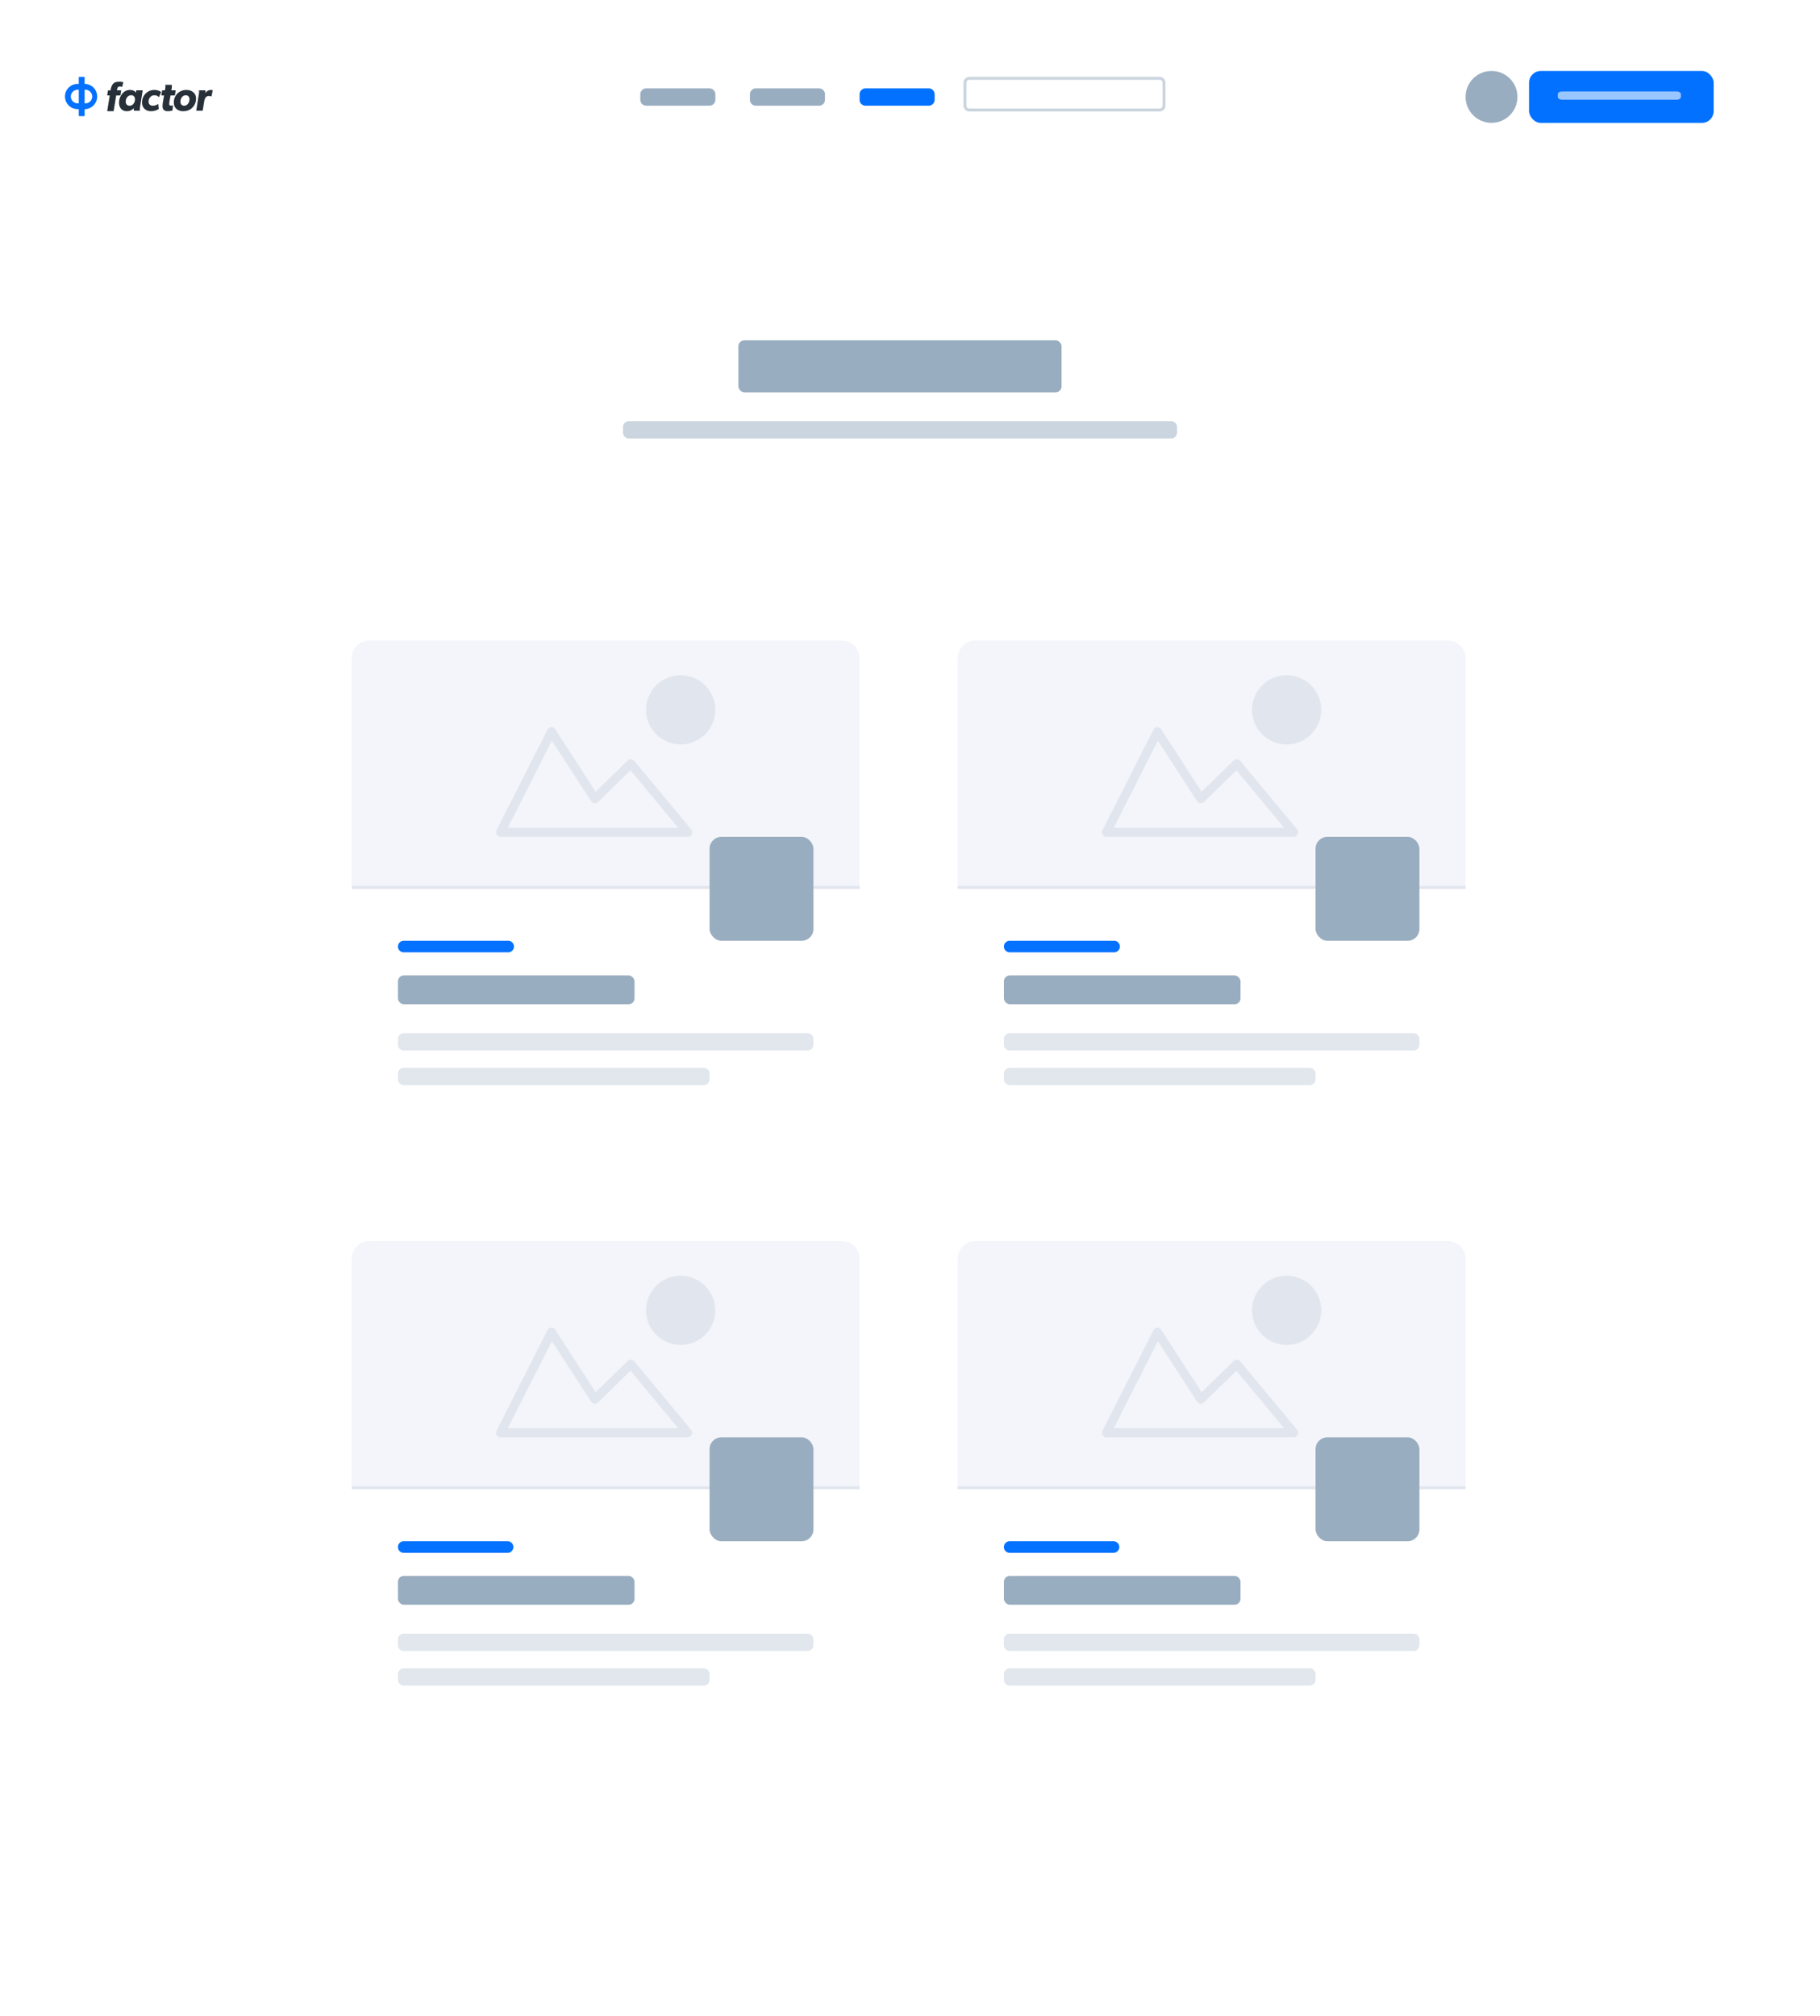 <svg xmlns="http://www.w3.org/2000/svg" width="308" fill="none" viewBox="0 0 308 341"><path fill="#fff" d="M.79.92H308v328.16H.79z"/><g filter="url(#filter0_dd)"><rect width="85.95" height="84.97" x="162.07" y="108.35" fill="#fff" rx="3"/></g><path fill="#F4F5FA" d="M162.07 111.35a3 3 0 013-3h79.95a3 3 0 013 3v39h-85.95v-39z"/><circle cx="217.74" cy="120.07" r="5.86" fill="#99ADC0" fill-opacity=".2"/><path fill="#99ADC0" fill-opacity=".2" fill-rule="evenodd" d="M195.83 123c.27-.01.52.12.67.35l6.85 10.57 5.43-5.29a.75.75 0 011.1.06l9.64 11.6c.19.23.23.55.1.82a.76.76 0 01-.68.45h-31.69a.76.76 0 01-.65-.37.78.78 0 01-.03-.76l8.62-17c.13-.25.37-.41.64-.43zm.12 2.3l-7.45 14.71h28.8l-8.06-9.7-5.5 5.37a.75.75 0 01-1.16-.14l-6.63-10.23zM248.02 150.35h-85.95v-.5h85.95v.5z" clip-rule="evenodd"/><path fill="#99ADC0" fill-opacity=".3" d="M169.89 181.63a1 1 0 011-1h50.74a1 1 0 011 1v.93a1 1 0 01-1 1h-50.74a1 1 0 01-1-1v-.93zM169.89 175.77a1 1 0 011-1h68.32a1 1 0 011 1v.93a1 1 0 01-1 1h-68.32a1 1 0 01-1-1v-.93z"/><rect width="40.04" height="4.88" x="169.89" y="165" fill="#99ADC0" rx="1"/><rect width="17.58" height="17.58" x="222.63" y="141.56" fill="#99ADC0" rx="2"/><path fill="#0471FF" d="M169.89 160.12c0-.54.43-.98.97-.98h17.58a.98.98 0 110 1.95h-17.58a.98.98 0 01-.97-.97z"/><g filter="url(#filter1_dd)"><rect width="85.95" height="84.97" x="59.52" y="108.35" fill="#fff" rx="3"/></g><path fill="#F4F5FA" d="M59.52 111.35a3 3 0 013-3h79.95a3 3 0 013 3v39H59.52v-39z"/><circle cx="115.19" cy="120.07" r="5.86" fill="#99ADC0" fill-opacity=".2"/><path fill="#99ADC0" fill-opacity=".2" fill-rule="evenodd" d="M93.28 123c.27-.01.53.12.68.35l6.84 10.57 5.43-5.29a.75.75 0 011.1.06l9.64 11.6c.19.23.23.55.1.82a.76.76 0 01-.68.45H84.7a.76.76 0 01-.65-.37.79.79 0 01-.02-.76l8.61-17c.13-.25.37-.41.64-.43zm.12 2.3l-7.45 14.71h28.8l-8.05-9.7-5.5 5.37a.75.75 0 01-1.16-.14l-6.64-10.23zM145.47 150.35H59.52v-.5h85.95v.5z" clip-rule="evenodd"/><path fill="#99ADC0" fill-opacity=".3" d="M67.34 181.63a1 1 0 011-1h50.74a1 1 0 011 1v.93a1 1 0 01-1 1H68.34a1 1 0 01-1-1v-.93zM67.34 175.77a1 1 0 011-1h68.32a1 1 0 011 1v.93a1 1 0 01-1 1H68.34a1 1 0 01-1-1v-.93z"/><rect width="40.04" height="4.88" x="67.34" y="165" fill="#99ADC0" rx="1"/><rect width="17.58" height="17.58" x="120.08" y="141.56" fill="#99ADC0" rx="2"/><path fill="#0471FF" d="M67.34 160.12c0-.54.44-.98.97-.98H85.9a.98.98 0 110 1.95H68.31a.98.98 0 01-.97-.97z"/><g filter="url(#filter2_dd)"><rect width="85.95" height="84.97" x="162.07" y="209.93" fill="#fff" rx="3"/></g><path fill="#F4F5FA" d="M162.07 212.93a3 3 0 013-3h79.95a3 3 0 013 3v39h-85.95v-39z"/><circle cx="217.74" cy="221.65" r="5.86" fill="#99ADC0" fill-opacity=".2"/><path fill="#99ADC0" fill-opacity=".2" fill-rule="evenodd" d="M195.83 224.58c.27-.02.52.11.67.34l6.85 10.57 5.43-5.29a.75.75 0 011.1.06l9.64 11.6c.19.23.23.55.1.82a.76.76 0 01-.68.45h-31.69a.76.76 0 01-.65-.37.78.78 0 01-.03-.75L195.2 225c.13-.25.37-.4.64-.42zm.12 2.3l-7.45 14.7h28.8l-8.06-9.7-5.5 5.37a.75.75 0 01-1.16-.14l-6.63-10.23zM248.02 251.92h-85.95v-.5h85.95v.5z" clip-rule="evenodd"/><path fill="#99ADC0" fill-opacity=".3" d="M169.89 283.2a1 1 0 011-1h50.74a1 1 0 011 1v.93a1 1 0 01-1 1h-50.74a1 1 0 01-1-1v-.93zM169.89 277.34a1 1 0 011-1h68.32a1 1 0 011 1v.93a1 1 0 01-1 1h-68.32a1 1 0 01-1-1v-.93z"/><rect width="40.04" height="4.88" x="169.89" y="266.57" fill="#99ADC0" rx="1"/><rect width="17.58" height="17.58" x="222.63" y="243.13" fill="#99ADC0" rx="2"/><path fill="#0471FF" d="M169.89 261.69c0-.54.43-.98.97-.98h17.58a.98.98 0 110 1.96h-17.58a.98.98 0 01-.97-.98z"/><g filter="url(#filter3_dd)"><rect width="85.95" height="84.97" x="59.52" y="209.93" fill="#fff" rx="3"/></g><path fill="#F4F5FA" d="M59.52 212.93a3 3 0 013-3h79.95a3 3 0 013 3v39H59.52v-39z"/><circle cx="115.19" cy="221.65" r="5.86" fill="#99ADC0" fill-opacity=".2"/><path fill="#99ADC0" fill-opacity=".2" fill-rule="evenodd" d="M93.28 224.58c.27-.02.53.11.68.34l6.84 10.57 5.43-5.29a.75.75 0 011.1.06l9.64 11.6c.19.23.23.55.1.82a.76.76 0 01-.68.45H84.7a.76.76 0 01-.65-.37.78.78 0 01-.02-.75L92.64 225c.13-.25.37-.4.64-.42zm.12 2.3l-7.45 14.7h28.8l-8.05-9.7-5.5 5.37a.75.75 0 01-1.16-.14l-6.64-10.23zM145.47 251.92H59.52v-.5h85.95v.5z" clip-rule="evenodd"/><path fill="#99ADC0" fill-opacity=".3" d="M67.34 283.2a1 1 0 011-1h50.74a1 1 0 011 1v.93a1 1 0 01-1 1H68.34a1 1 0 01-1-1v-.93zM67.34 277.34a1 1 0 011-1h68.32a1 1 0 011 1v.93a1 1 0 01-1 1H68.34a1 1 0 01-1-1v-.93z"/><rect width="40.04" height="4.88" x="67.34" y="266.57" fill="#99ADC0" rx="1"/><rect width="17.58" height="17.58" x="120.08" y="243.13" fill="#99ADC0" rx="2"/><path fill="#0471FF" d="M67.34 261.69c0-.54.44-.98.97-.98H85.9a.98.98 0 110 1.96H68.31a.98.98 0 01-.97-.98z"/><rect width="54.69" height="8.79" x="124.96" y="57.57" fill="#99ADC0" rx="1"/><path fill="#99ADC0" fill-opacity=".5" d="M105.43 72.24a1 1 0 011-1h91.76a1 1 0 011 1v.93a1 1 0 01-1 1h-91.76a1 1 0 01-1-1v-.93z"/><rect width="31.25" height="8.79" x="258.76" y="12" fill="#0271FF" rx="2"/><path fill="#fff" fill-opacity=".6" d="M283.76 15.47h-19.44c-.38 0-.7.21-.7.47v.46c0 .25.31.46.7.46h19.44c.39 0 .7-.2.7-.46v-.46c0-.26-.31-.47-.7-.47z"/><circle cx="252.41" cy="16.39" r="4.39" fill="#99ADC0"/><path fill="#99ADC0" d="M108.36 15.95a1 1 0 011-1h10.7a1 1 0 011 1v.93a1 1 0 01-1 1h-10.7a1 1 0 01-1-1v-.93zM126.91 15.95a1 1 0 011-1h10.7a1 1 0 011 1v.93a1 1 0 01-1 1h-10.7a1 1 0 01-1-1v-.93z"/><path fill="#99ADC0" fill-opacity=".5" fill-rule="evenodd" d="M196.23 13.5h-32.18a.5.5 0 00-.5.5v3.86c0 .28.22.5.5.5h32.18a.5.5 0 00.5-.5V14a.5.5 0 00-.5-.5zm-32.18-.5a1 1 0 00-1 1v3.86a1 1 0 001 1h32.18a1 1 0 001-1V14a1 1 0 00-1-1h-32.18z" clip-rule="evenodd"/><path fill="#0271FF" d="M145.47 15.95a1 1 0 011-1h10.7a1 1 0 011 1v.93a1 1 0 01-1 1h-10.7a1 1 0 01-1-1v-.93z"/><path fill="#273038" d="M18.14 18.81h1.09l.43-2.66h.71l.14-.87h-.72l.01-.07.05-.22.06-.17c.06-.12.19-.19.38-.19.13 0 .26.03.39.07l.18-.8c-.19-.05-.43-.08-.72-.08-.48 0-.82.12-1.02.37-.2.24-.35.61-.42 1.1h-.43l-.13.86h.43l-.43 2.66z"/><path fill="#273038" fill-rule="evenodd" d="M23.06 15.28l-.05.4a.81.81 0 00-.4-.34 1.64 1.64 0 00-1.94.53 2.4 2.4 0 00-.52 1.51c0 .43.12.77.35 1.04.24.26.56.39.97.39.47 0 .86-.17 1.17-.52a1.8 1.8 0 00.03.44h1.01l-.02-.24.02-.26.47-2.95h-1.09zm-.4 1.02c.13.13.18.3.18.5 0 .3-.08.54-.25.76a.8.8 0 01-.67.32.6.6 0 01-.47-.19.71.71 0 01-.17-.5c0-.29.08-.54.25-.75.18-.22.4-.33.67-.33.2 0 .35.06.47.19z" clip-rule="evenodd"/><path fill="#273038" d="M27.27 15.59l-.38.86c-.17-.22-.43-.33-.77-.33-.28 0-.51.1-.7.32a1.1 1.1 0 00-.27.74c0 .22.06.4.19.52s.3.18.53.18c.33 0 .63-.1.9-.31l.1.85c-.16.12-.36.22-.6.29-.25.07-.49.1-.72.1-.45 0-.8-.13-1.09-.4a1.41 1.41 0 01-.42-1.06 2.08 2.08 0 012.74-2.03c.22.06.38.15.49.27zM29 15.28l.06-.38a1.68 1.68 0 000-.55h-1.08l.01.22-.01.28-.07.43h-.47l-.14.87h.47l-.1.55-.12.71c-.03.2-.04.4-.04.57 0 .55.3.83.88.83.23 0 .5-.04.8-.11l.08-.89a.88.88 0 01-.34.06c-.2 0-.29-.09-.29-.26 0-.23.05-.56.14-1.02l.08-.44h.73l.15-.87H29z"/><path fill="#273038" fill-rule="evenodd" d="M33.17 16.68c0 .61-.2 1.12-.62 1.53-.4.4-.92.6-1.54.6a1.7 1.7 0 01-1.14-.38c-.3-.27-.45-.62-.45-1.07a2.07 2.07 0 012.16-2.14c.46 0 .84.13 1.14.4.3.25.45.6.45 1.06zm-1.1.12a.7.7 0 00-.18-.5.56.56 0 00-.45-.18.79.79 0 00-.66.33c-.16.22-.24.46-.24.74 0 .21.05.38.16.5a.6.6 0 00.46.19c.27 0 .49-.11.65-.33.17-.22.25-.47.25-.75z" clip-rule="evenodd"/><path fill="#273038" d="M35.78 16.32l.22-1.04a.66.66 0 00-.33-.06c-.38 0-.69.19-.91.55l.02-.25c0-.1 0-.18-.02-.24h-1.08l.01.22c0 .1 0 .2-.02.3l-.46 2.93h1.09l.25-1.53c.04-.29.12-.52.25-.7a.65.65 0 01.55-.26c.15 0 .28.02.38.08h.05z"/><path fill="#0471FF" fill-rule="evenodd" d="M11 16.32c0-1.18.96-2.13 2.14-2.13h1.31a2.14 2.14 0 010 4.27h-1.31A2.14 2.14 0 0111 16.32zm2.14-1.14a1.15 1.15 0 000 2.3h1.31a1.15 1.15 0 000-2.3h-1.31z" clip-rule="evenodd"/><path fill="#0471FF" fill-rule="evenodd" d="M13.45 19.65a.12.12 0 01-.12-.12v-6.41c0-.07.05-.12.12-.12h.76c.06 0 .11.05.11.12v6.41c0 .06-.05.12-.11.12h-.76z" clip-rule="evenodd"/><defs><filter id="filter0_dd" width="149.95" height="148.97" x="130.07" y="90.35" color-interpolation-filters="sRGB" filterUnits="userSpaceOnUse"><feFlood flood-opacity="0" result="BackgroundImageFix"/><feColorMatrix in="SourceAlpha" values="0 0 0 0 0 0 0 0 0 0 0 0 0 0 0 0 0 0 127 0"/><feOffset dy="1"/><feGaussianBlur stdDeviation="1"/><feColorMatrix values="0 0 0 0 0.196 0 0 0 0 0.196 0 0 0 0 0.365 0 0 0 0.07 0"/><feBlend in2="BackgroundImageFix" result="effect1_dropShadow"/><feColorMatrix in="SourceAlpha" values="0 0 0 0 0 0 0 0 0 0 0 0 0 0 0 0 0 0 127 0"/><feOffset dy="14"/><feGaussianBlur stdDeviation="16"/><feColorMatrix values="0 0 0 0 0.196 0 0 0 0 0.196 0 0 0 0 0.365 0 0 0 0.1 0"/><feBlend in2="effect1_dropShadow" result="effect2_dropShadow"/><feBlend in="SourceGraphic" in2="effect2_dropShadow" result="shape"/></filter><filter id="filter1_dd" width="149.95" height="148.97" x="27.52" y="90.35" color-interpolation-filters="sRGB" filterUnits="userSpaceOnUse"><feFlood flood-opacity="0" result="BackgroundImageFix"/><feColorMatrix in="SourceAlpha" values="0 0 0 0 0 0 0 0 0 0 0 0 0 0 0 0 0 0 127 0"/><feOffset dy="1"/><feGaussianBlur stdDeviation="1"/><feColorMatrix values="0 0 0 0 0.196 0 0 0 0 0.196 0 0 0 0 0.365 0 0 0 0.07 0"/><feBlend in2="BackgroundImageFix" result="effect1_dropShadow"/><feColorMatrix in="SourceAlpha" values="0 0 0 0 0 0 0 0 0 0 0 0 0 0 0 0 0 0 127 0"/><feOffset dy="14"/><feGaussianBlur stdDeviation="16"/><feColorMatrix values="0 0 0 0 0.196 0 0 0 0 0.196 0 0 0 0 0.365 0 0 0 0.1 0"/><feBlend in2="effect1_dropShadow" result="effect2_dropShadow"/><feBlend in="SourceGraphic" in2="effect2_dropShadow" result="shape"/></filter><filter id="filter2_dd" width="149.95" height="148.97" x="130.07" y="191.93" color-interpolation-filters="sRGB" filterUnits="userSpaceOnUse"><feFlood flood-opacity="0" result="BackgroundImageFix"/><feColorMatrix in="SourceAlpha" values="0 0 0 0 0 0 0 0 0 0 0 0 0 0 0 0 0 0 127 0"/><feOffset dy="1"/><feGaussianBlur stdDeviation="1"/><feColorMatrix values="0 0 0 0 0.196 0 0 0 0 0.196 0 0 0 0 0.365 0 0 0 0.07 0"/><feBlend in2="BackgroundImageFix" result="effect1_dropShadow"/><feColorMatrix in="SourceAlpha" values="0 0 0 0 0 0 0 0 0 0 0 0 0 0 0 0 0 0 127 0"/><feOffset dy="14"/><feGaussianBlur stdDeviation="16"/><feColorMatrix values="0 0 0 0 0.196 0 0 0 0 0.196 0 0 0 0 0.365 0 0 0 0.1 0"/><feBlend in2="effect1_dropShadow" result="effect2_dropShadow"/><feBlend in="SourceGraphic" in2="effect2_dropShadow" result="shape"/></filter><filter id="filter3_dd" width="149.95" height="148.97" x="27.52" y="191.93" color-interpolation-filters="sRGB" filterUnits="userSpaceOnUse"><feFlood flood-opacity="0" result="BackgroundImageFix"/><feColorMatrix in="SourceAlpha" values="0 0 0 0 0 0 0 0 0 0 0 0 0 0 0 0 0 0 127 0"/><feOffset dy="1"/><feGaussianBlur stdDeviation="1"/><feColorMatrix values="0 0 0 0 0.196 0 0 0 0 0.196 0 0 0 0 0.365 0 0 0 0.07 0"/><feBlend in2="BackgroundImageFix" result="effect1_dropShadow"/><feColorMatrix in="SourceAlpha" values="0 0 0 0 0 0 0 0 0 0 0 0 0 0 0 0 0 0 127 0"/><feOffset dy="14"/><feGaussianBlur stdDeviation="16"/><feColorMatrix values="0 0 0 0 0.196 0 0 0 0 0.196 0 0 0 0 0.365 0 0 0 0.1 0"/><feBlend in2="effect1_dropShadow" result="effect2_dropShadow"/><feBlend in="SourceGraphic" in2="effect2_dropShadow" result="shape"/></filter></defs></svg>